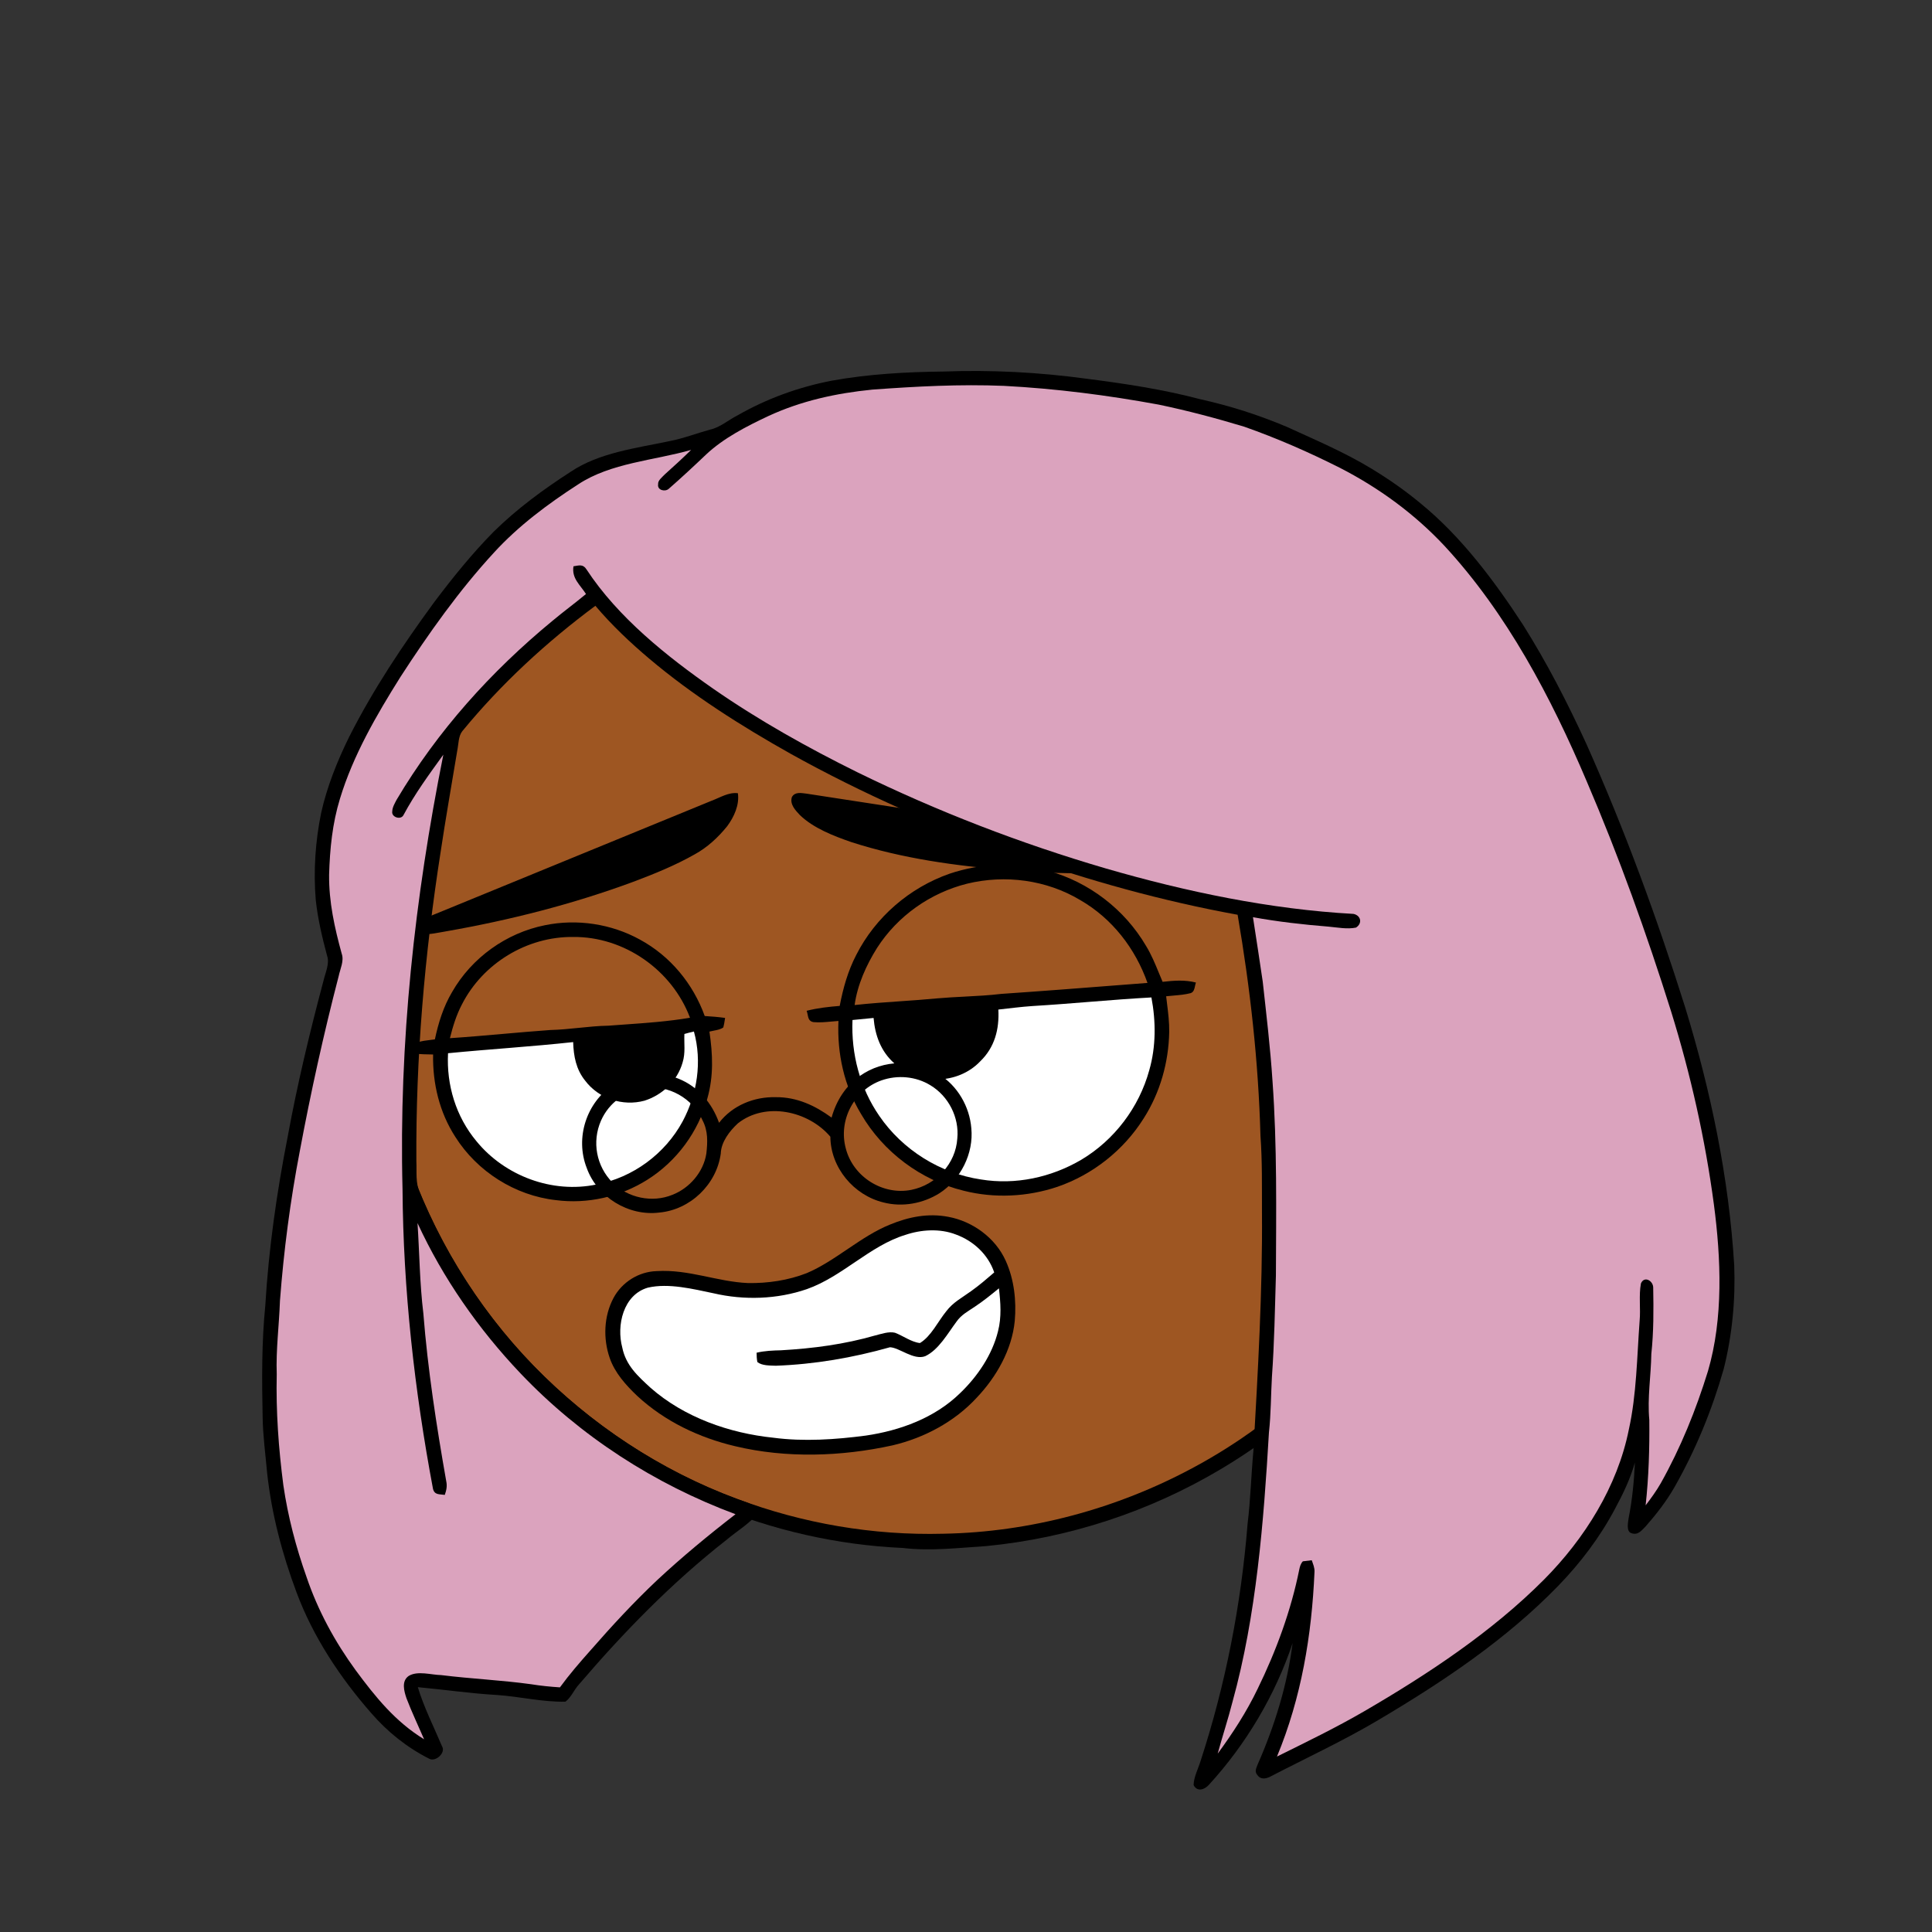 <svg xmlns:dc="http://purl.org/dc/elements/1.1/" xmlns:cc="http://creativecommons.org/ns#" xmlns:rdf="http://www.w3.org/1999/02/22-rdf-syntax-ns#" xmlns:svg="http://www.w3.org/2000/svg" xmlns="http://www.w3.org/2000/svg" viewBox="0 0 762 762" fill="none"><rect x="0" y="0" width="762" height="762" fill="#333333" stroke="none"/><mask id="avatarsRadiusMask"><rect width="762" height="762" rx="0" ry="0" x="0" y="0" fill="#fff"/></mask><g mask="url(#avatarsRadiusMask)"><path d="M396.01 164.85c37.82 4.9 74.21 19.64 104.8 42.39 6.15 4.84 12.48 9.33 18.02 14.92 23.77 21.98 42.73 49.02 55.13 78.95 9.35 22.31 14.72 46.04 16.64 70.14 6.62.81 13.05 2.14 19.12 5 15.54 6.93 27.08 20.94 31.78 37.21 2.63 9.56 3.56 19.75 1.72 29.55-2.96 18.76-13.72 36.13-29.37 46.92-10.94 7.65-24.49 12.03-37.86 11.68-5.13-.05-10.04-1.6-15.13-1.79-1.85 2.17-3.23 4.84-4.76 7.25-18.66 29.62-44.57 54.51-74.64 72.4-28.1 16.73-59.9 27.16-92.46 30.32-11.08.7-21.87 2.05-32.98.74-51.69-2.3-102.07-23.44-140.15-58.43-29.03-26.55-50.84-60.83-62.54-98.39-7.09-22.85-10.62-46.78-10.07-70.71.52-40.34 12.53-80.58 33.94-114.76 19.1-30.81 45.91-56.58 77.2-74.83 29.63-17.28 63.35-27.68 97.59-29.87 14.66-1.47 29.44-.37 44.02 1.31Z" fill="#000"/><path d="M363 169.06c48.47-1.39 97.32 14.7 135.81 44.12 6.55 4.06 11.72 9.49 17.36 14.64 24.33 22.63 43.2 50.95 54.93 82.02 7.43 19.61 11.86 40.2 13.56 61.09-8.89.74-17.34 2.34-25.38 6.38-2.19 1.03-1.89 4.95.68 5.23 2.35.23 4.98-1.51 7.24-2.2 14.62-5.37 31.32-4.35 44.78 3.68 11.69 6.78 20.09 18.16 23.89 31.06 2.6 8.25 2.68 17.41 1.76 25.95-2.5 17.35-12.35 33.73-26.73 43.81-15.71 11.33-37.17 14.64-54.93 6.2-3.17-1.43-5.94-3.58-9.08-5.05-2.95-1.09-4.88 2.79-2.7 4.75 3.17 2.76 7.34 4.52 11 6.56-20.14 34.15-49.45 62.7-84.41 81.47-30.2 16.31-64.44 25.53-98.78 26.15-27.63.72-55.33-4.04-81.21-13.72-30.32-11.24-57.84-29.43-80.37-52.6-22.67-23.37-39.92-51.88-50.2-82.77-14.96-44.64-14.91-94.01.27-138.59 11.05-33.06 30.28-63.21 55.37-87.39 29.67-28.73 67.65-48.54 108.13-56.67 12.8-2.52 25.94-4.24 39.01-4.12Z" fill="rgba(158, 86, 34, 1)"/><path d="M605.03 404.4c2.63-.1 3.44 3.8 1.36 4.98-3.69 1.83-7.82 2.77-11.64 4.35-5.82 2.04-11.28 4.76-16.68 7.72 4.29 2.34 8.86 4.74 12.71 7.76 2.58 2.09 4.85 4.35 5.33 7.8-.26 3.59-2.73 6.55-5.45 8.69-5.86 4.66-13.92 7.18-20.79 10.26-1.75.62-4.43 1.99-5.59-.26-1.02-1.74-.06-3.11 1.57-3.87 6.65-3.3 14.86-5.62 20.79-10.16 1.37-1.14 3.39-2.74 3.61-4.62-4.07-5.63-12.42-8.59-18.23-12.09-2.34-1.72-2.29-4.24-.16-6.13 7.27-5.64 16.98-9.26 25.57-12.38 2.42-.83 5.03-1.95 7.6-2.05Z" fill="#000"/><g transform="translate(-161 -83)"><path fill-rule="evenodd" clip-rule="evenodd" d="M612.99 456.04c-8.4-14.32-22.44-25.12-38.46-29.54-12.78-3.63-26.45-3.13-39.02 1.1-15.79 5.52-29.25 17.14-36.82 32.08-3.28 6.32-5.17 13.09-6.5 20.06-4.4.35-8.76.83-13.04 1.93.188.504.294 1.03.396 1.539.273 1.36.52 2.594 2.244 2.921 2.35.223 4.762 0 7.146-.221.924-.085 1.844-.17 2.754-.229-.56 12.87 2.24 25.63 8.92 36.7 8.71 14.98 23.61 26.14 40.45 30.25 12.14 3.08 25.13 2.44 36.99-1.54 13.99-4.82 26.18-14.48 34.04-27.01 6.48-10.16 9.83-22.06 10.06-34.07.056-3.789-.398-7.446-.857-11.15-.12-.969-.241-1.942-.353-2.92.945-.109 1.903-.19 2.865-.271 2.307-.196 4.636-.393 6.845-.979 1.193-.461 1.438-1.638 1.68-2.801.099-.476.198-.948.36-1.369-4.39-1.13-8.7-.78-13.15-.28-.506-1.176-.99-2.354-1.473-3.528-1.498-3.645-2.981-7.253-5.077-10.672Zm.59 14.63c-4.82-13.64-13.95-25.42-26.54-32.68-13.32-7.97-29.57-10.1-44.6-6.46-14.55 3.64-27.43 12.73-35.54 25.37-4.25 6.79-7.73 14.51-8.83 22.5 5.954-.657 11.92-1.07 17.887-1.483 4.846-.335 9.693-.671 14.533-1.137 3.632-.325 7.273-.513 10.912-.701 4.858-.251 9.713-.501 14.538-1.079 16.386-1.117 32.786-2.395 49.169-3.671l8.471-.659Zm-200.2-17.09c11.97 6.48 20.98 17.39 25.57 30.15 2.69.16 5.36.38 8.03.75-.037.232-.071.462-.106.691-.156 1.028-.308 2.037-.594 3.059-1.042.76-2.471 1.03-3.832 1.287-.572.108-1.133.214-1.648.353 1.33 8.86 1.68 17.54-.78 26.25-3.51 13.23-12.13 24.91-23.71 32.19-10.65 6.72-23.58 9.67-36.09 8.03-16.11-1.81-30.98-11.25-39.64-24.94-6.25-9.68-8.98-21.04-8.76-32.5-2.42-.02-4.82-.1-7.23-.28.077-.367.111-.817.148-1.292.097-1.258.208-2.697 1.152-3.278 1.541-.487 3.188-.684 4.814-.877.61-.073 1.218-.146 1.816-.233 1.39-6.54 3.35-12.87 6.78-18.66 7.75-13.54 21.36-23.31 36.66-26.37 12.6-2.59 26.16-.54 37.42 5.67Zm19.769 30.83c-7.08-18.81-25.97-32.08-46.15-31.86-18.18-.19-35.6 10.43-43.83 26.64-2.2 4.2-3.57 8.69-4.72 13.28 7.002-.467 13.996-1.08 20.99-1.693 6.191-.543 12.382-1.086 18.58-1.527 3.774-.088 7.516-.469 11.258-.851 3.893-.396 7.786-.793 11.712-.859 2.094-.16 4.191-.308 6.29-.456 8.655-.612 17.331-1.225 25.87-2.674Z" fill="#000"/><path d="M615.13 476.4c1.79 9.43 1.83 19.44-.85 28.71-4.02 14.67-13.78 27.56-26.86 35.34-11.86 6.95-25.9 9.98-39.53 7.74-16.06-2.38-30.89-11.65-40.06-25.03-7.65-11.07-11.16-24.46-10.6-37.86 2.78-.26 5.55-.53 8.32-.81.58 6.88 2.87 13.16 8.11 17.84 9.26 8.79 25.12 8.57 33.95-.73 5.71-5.52 7.56-12.65 7.15-20.42 4.5-.49 8.95-1.09 13.47-1.39 15.64-.93 31.25-2.54 46.9-3.39ZM430.931 490.81c1.23-.4 2.51-.66 3.76-.97 3.28 11.9 1.31 24.64-4.45 35.44-6.94 12.82-19.63 22.19-33.98 24.89-17.42 3.66-36.18-3.36-47.37-17.1-8.08-9.7-11.83-22.11-11.18-34.67 16.43-1.61 32.94-2.6 49.35-4.39.17 5.54 1.15 10.77 4.71 15.18 5.35 7.13 14.85 10.26 23.42 7.93 7.1-2.26 13-7.85 15.04-15.09 1.18-3.82.53-7.36.7-11.22Z" fill="#fff"/></g><g transform="translate(-161 -83)"><g fill="#000"><path d="M452.03 395.85c.66 4.64-1.51 9.35-4.21 13-3.6 4.46-7.81 8.36-12.85 11.13-7.66 4.35-15.96 7.71-24.19 10.81-23.79 8.79-48.56 15.1-73.52 19.48-3.35.54-6.97 1.5-10.36 1.11-1.92-.92-2-2.82-1.11-4.52 2.34-1.8 5.49-2.72 8.19-3.89 35.94-14.72 71.88-29.45 107.8-44.2 3.36-1.25 6.59-3.38 10.25-2.92ZM478.97 396c49.32 7.61 98.68 15.15 148.01 22.75 2.58.42 5.33.58 7.81 1.41 2.44 1.14 1.7 5.04-.96 5.26-9.59.95-19.18 1.82-28.83 1.95-15.39.1-30.64.32-45.98-1.18-20.91-1.64-42.24-4.59-62.25-11.06-6.97-2.41-14.88-5.46-20.27-10.64-1.79-1.9-4.09-4.28-3.17-7.13 1.22-2.13 3.6-1.59 5.64-1.36Z"/></g></g><g transform="translate(-161 -83)"><path d="M535.03 562.93c9.64 1.78 18.64 8.36 22.66 17.39 3.3 7.3 4.24 15.75 3.54 23.68-1.11 11.35-7.23 22.08-14.99 30.25-8.71 9.49-20.78 15.9-33.24 18.82-20.17 4.42-41.87 5.15-62.03.33-14.26-3.37-27.76-9.79-38.58-19.78-4.46-4.23-8.91-9.14-10.92-15.05-2.64-7.62-2.32-16.43 1.48-23.6 3.34-6.26 9.94-10.43 17.04-10.63 12.69-.78 23.87 4.19 36.01 4.71 7.81.13 15.88-1.06 23.17-3.91 11.37-4.8 21.29-14.52 32.86-19.16 7.35-3.04 15.07-4.58 23-3.05Z" fill="#000"/><path d="M538.01 569.9c6.94 2.53 12.73 7.89 15.12 14.96-2.94 2.53-5.85 5.05-9.01 7.3-3.59 2.63-7.18 4.4-9.92 8.04-3.23 3.94-5.95 9.87-10.37 12.51-3.4-.38-6.67-2.87-9.83-4.06-2.45-.6-5.4.47-7.79 1.06-12.18 3.52-24.58 5.14-37.21 5.86-3.23.07-6.43.21-9.59.95 0 1.24.06 2.45.3 3.68 1.86 1.5 5 1.35 7.29 1.46 15.28-.56 30.32-3.14 45.01-7.29 3.68.11 9.34 5.23 13.89 3.53 5.34-2.5 8.93-9.06 12.36-13.63 1.89-2.72 4.51-4.05 7.17-5.86 3.36-2.22 6.46-4.74 9.56-7.28.65 5.61 1.08 11.34-.35 16.88-2.28 9.36-8.17 17.98-15.08 24.57-9.95 9.67-23.55 14.65-37.07 16.63-11.94 1.57-24.51 2.43-36.48.84-17.37-1.79-35.16-8.03-48.41-19.68-5.05-4.63-9.75-8.85-11.17-15.89-2.35-8.7.37-20.82 10.11-23.62 8.19-1.88 17.76.53 25.88 2.22 12.05 2.81 25.09 2.4 36.82-1.64 13.96-4.91 24.9-17.13 38.79-21.37 6.31-2.14 13.7-2.61 19.98-.17Z" fill="#fff"/></g><g transform="translate(-161 -83)"><path fill-rule="evenodd" clip-rule="evenodd" d="M531.31 506.71c7.34 4.5 12.1 12.74 12.79 21.28.97 9.95-4.19 20.21-12.55 25.62-6.49 4.08-14.6 5.58-22.07 3.66-11.77-2.85-20.88-13.75-20.98-25.94-8.63-10.18-25.54-13.93-36.48-5.26-3.23 2.99-6.61 7.32-6.74 11.91-1.66 12.18-12 22.15-24.27 23.27-12.14 1.5-24.49-6.08-28.61-17.62-4.63-11.86-.12-25.8 10.5-32.77 7.52-4.92 17.38-5.88 25.69-2.42 7.77 3.11 13.23 9.62 16.01 17.4 5.32-6.87 13.8-10.32 22.4-10.1 8.25-.07 15.45 3.28 21.98 8.05 1.86-6.67 5.57-12.57 11.32-16.53 9.06-6.39 21.73-6.65 31.01-.55Zm-22.64 2.4c6.34-2.22 13.56-1.59 19.29 1.93 7.13 4.28 11.43 12.68 10.61 20.98-.62 9.97-8.38 18.29-18.07 20.26-11.33 2.28-23.02-5.13-25.9-16.28-3.05-11.13 3.23-23.06 14.07-26.89Zm-70.58 15.77c-3.84-8.69-13.49-14.16-22.91-12.75-7.54 1.13-14.05 5.85-17.14 12.87-3.66 8.33-1.84 17.98 4.56 24.43 6.05 6.06 15.65 8.07 23.59 4.82 6.8-2.63 12.26-9.01 13.4-16.26.51-4.56.7-8.92-1.5-13.11Z" fill="#000"/></g><g transform="translate(-161 -83)"><path d="M532.999 229.54c18.88-.71 37.77.27 56.5 2.83 15.16 1.94 30.23 4.2 45.03 8.12 11.74 2.6 23 6.22 34.07 10.89 11.41 5.25 22.64 9.96 33.46 16.54 6.75 4.1 13.28 8.65 19.34 13.71 15.97 13.04 29.08 30.59 40.28 47.78 9.45 14.99 17.6 30.84 24.98 46.94 15.13 33.87 27.86 68.59 38.99 103.96 10.1 32.93 17.26 67.27 19.34 101.7.53 13.7-.8 27.65-4.15 40.95-4.62 16.2-11.04 31.86-19.36 46.51-3.17 5.57-7.2 10.76-11.43 15.57-1.7 1.67-3.02 3.63-5.73 2.62-1.96-.72-1.19-4.26-.98-5.86 1.45-7.35 2.14-14.47 2.48-21.94-1.81 6.38-4.65 12.31-7.79 18.12-5.93 11.22-13.66 21.44-22.49 30.53-20.39 21.03-45.34 37.74-70.44 52.61-14.04 8.38-28.83 15.19-43.31 22.71-1.74.82-3.71 1.03-4.9-.77-1.18-1.44-.4-2.61.13-4.11 6.67-15.17 11.73-31.39 13.79-47.87-6.86 20.52-18.33 39.84-32.94 55.79-1.7 1.97-4.65 3.03-6.1.19.06-3.21 1.82-6.45 2.75-9.51 9.89-30.31 16-61.76 18.54-93.54 1.18-9.62 1.41-19.33 2.31-28.99 1.76-31.27 3.61-62.68 3.36-94.02-.04-10.02.14-20-.59-30.01-.8-29.21-4.06-58.41-9.01-87.2-29.68-5.4-58.9-13.52-87.32-23.62-30.72-10.94-60.55-24.07-89.06-39.92-19.34-10.87-38.65-23.08-55.61-37.41-7.59-6.4-14.91-13.33-21.32-20.91-19.39 14.41-37.15 30.78-52.49 49.46-1.56 1.97-1.47 5.18-1.97 7.58-2.22 13.41-4.59 26.79-6.6 40.23-6.28 40.25-9.8 81.05-9.54 121.8.2 4.21-.4 8.58 1.37 12.39 9.42 22.69 22.62 43.74 39.01 62.04 24.33 27.06 55.44 48.14 89.84 60.12 2.21.67 3.57 1.77 5.12 3.45-3.28 4.61-8.77 7.71-13.11 11.41-21.46 16.81-40.42 36.28-58.11 56.96-1.9 2.04-3.1 5.16-5.31 6.78-8.93.23-18.1-2.03-27.04-2.63-10.43-.59-20.8-2.13-31.19-3.08 2.4 8.01 6.29 15.58 9.52 23.28 1.65 2.57-2.52 6.32-5 4.96-8.78-4.43-16.52-10.62-22.95-18.07-12.23-13.95-22.94-30.13-29.42-47.58-5.68-15.2-9.81-30.85-11.58-47-.65-7.35-1.67-14.63-1.78-22.03-.31-14.64-.41-29.42 1.04-44 1.34-22.43 4.53-44.78 8.87-66.82 3.78-20.67 8.69-41.07 14.09-61.37.7-3.07 2.5-6.76 1.43-9.82-1.95-7.26-3.66-14.52-4.48-22.01-.95-11.53-.17-23.14 2.15-34.47 2.31-10.3 6.35-20.37 11-29.83 9.57-18.9 21.15-36.22 33.65-53.29 7.25-9.62 14.91-19.1 23.37-27.68 9.15-9 19.63-16.72 30.41-23.66 11.19-7.53 25.97-9.32 38.88-12.05 5.5-1.05 10.66-3.07 16.03-4.55 3.93-.83 7.16-3.74 10.84-5.61 11.55-6.62 24.08-11.15 37.14-13.69 14.46-2.61 29.32-3.45 43.99-3.61Z" fill="#000"/><path d="M557.001 235.19c20.49 1.08 40.81 3.68 60.98 7.39 11.35 2.36 22.61 5.35 33.71 8.7 12.96 4.55 25.52 10.06 37.79 16.24 15.37 7.89 29.41 18.14 41.23 30.77 24.61 26.6 42.05 59.75 56.12 92.91 12.69 29.61 23.61 59.99 33.27 90.72 7.71 24.86 13.43 50.27 16.87 76.08 2.82 21.32 3.77 44.94-2.33 65.77-4.75 15.36-10.75 30.23-18.63 44.25-1.76 3.06-3.82 5.91-5.96 8.7 1.23-11.18 1.57-22.48 1.45-33.72-.81-8.66.66-17.28.8-26 .93-8.67.9-17.34.74-26.03.09-2.77-3.5-4.92-4.84-1.78-.89 4.73-.07 9.95-.52 14.8-1.04 14.06-1.19 29.06-4.25 42.82-4.48 22.45-17.46 43.08-33.44 59.18-20.51 20.62-45.95 37.43-71.02 52-11.18 6.49-22.75 12.08-34.32 17.81 9.63-23.24 13.71-47.8 14.8-72.83.09-1.68-.56-3.05-1.09-4.6-1.17.13-2.34.27-3.51.43-.84.92-1.16 2.01-1.4 3.2-3.28 16.31-9.14 32.19-16.44 47.12-4.37 9.09-9.77 17.41-15.73 25.52 1.85-6.85 4.09-13.58 5.84-20.46 9.42-34.05 12.29-71.02 14.36-106.18.81-7.26.76-14.69 1.18-21.99.96-13.32 1.17-26.65 1.57-39.99.1-25.44.49-51.18-1.34-76.55-.85-13.15-2.42-26.24-3.86-39.33-1.21-8.47-2.57-16.92-3.85-25.39 9.85 1.79 19.83 2.92 29.8 3.72 3.47.31 7.4 1.1 10.83.38 2.61-1.65 1.99-4.76-.97-5.4-32.84-1.8-66.05-8.75-97.61-17.9-33.67-9.84-66.49-22.51-98-37.93-19.57-9.67-38.94-20.5-56.88-32.95-18.37-12.8-37.62-28.17-50.01-47.06-1.38-2.23-2.96-1.6-5.16-1.26-.74 4.8 2.58 7.24 4.94 10.93-4.34 3.62-8.91 6.96-13.24 10.59-24.28 20.01-45.36 43.44-61.45 70.55-.72 1.39-1.69 2.99-1.72 4.58-.43 2.33 3.43 3.54 4.44 1.45 4.55-8.5 10.07-16.01 15.71-23.81-11.31 56.47-17.57 113.72-16.1 171.36.26 39.62 4.71 79.33 12.02 118.24.64 2.49 2.61 2.02 4.65 2.36.64-1.88 1-3.45.56-5.45-3.85-21.87-7.28-44-9.02-66.15-1.44-11.78-1.53-23.81-2.3-35.61 10.06 21.82 24.1 41.9 40.64 59.3 23.54 24.76 52.8 43.63 84.78 55.53-10.65 8.24-21.02 16.8-30.88 25.98-9.29 8.76-17.93 18.11-26.32 27.72-4.2 4.72-8.32 9.48-12.05 14.59-3.8-.25-7.58-.62-11.34-1.23-11.8-1.63-23.68-2.14-35.5-3.61-3.92-.07-9.32-1.83-12.83.35-2.92 2.06-1.8 5.97-.85 8.8 2.09 5.47 4.63 10.79 6.95 16.17-11.32-6.92-19.18-16.67-26.96-27.19-8.22-11.26-14.92-23.57-19.4-36.79-4.17-11.76-7.35-23.85-9.15-36.2-1.89-14.54-2.95-29.14-2.61-43.81-.35-9.72.94-19.29 1.27-28.99 1.5-19.79 4.08-39.55 7.83-59.04 4.33-23.17 9.41-46.22 15.34-69.03.58-2.77 2.18-5.97 1.2-8.74-2.82-10.27-5.1-20.48-4.99-31.2.3-10.19 1.28-20.19 4.28-29.97 5.2-17.13 14.4-32.97 23.87-48.06 11.05-17.04 23.14-34.14 36.93-49.08 9.53-10.43 21.29-19.2 33.14-26.84 12.87-8.52 29.99-9.43 44.57-13.6-3.4 3.32-6.89 6.52-10.43 9.69-.94 1.04-2.78 2.36-2.59 3.88-.41 2.3 2.72 3.08 4.18 1.78 4.98-4.35 9.84-8.87 14.63-13.43 6.95-6.58 16.13-11.26 24.74-15.31 12.99-5.99 26.72-8.98 40.9-10.39 17.37-1.27 34.55-2.19 51.98-1.48Z" fill="rgba(219, 163, 190, 1)"/></g></g></svg>